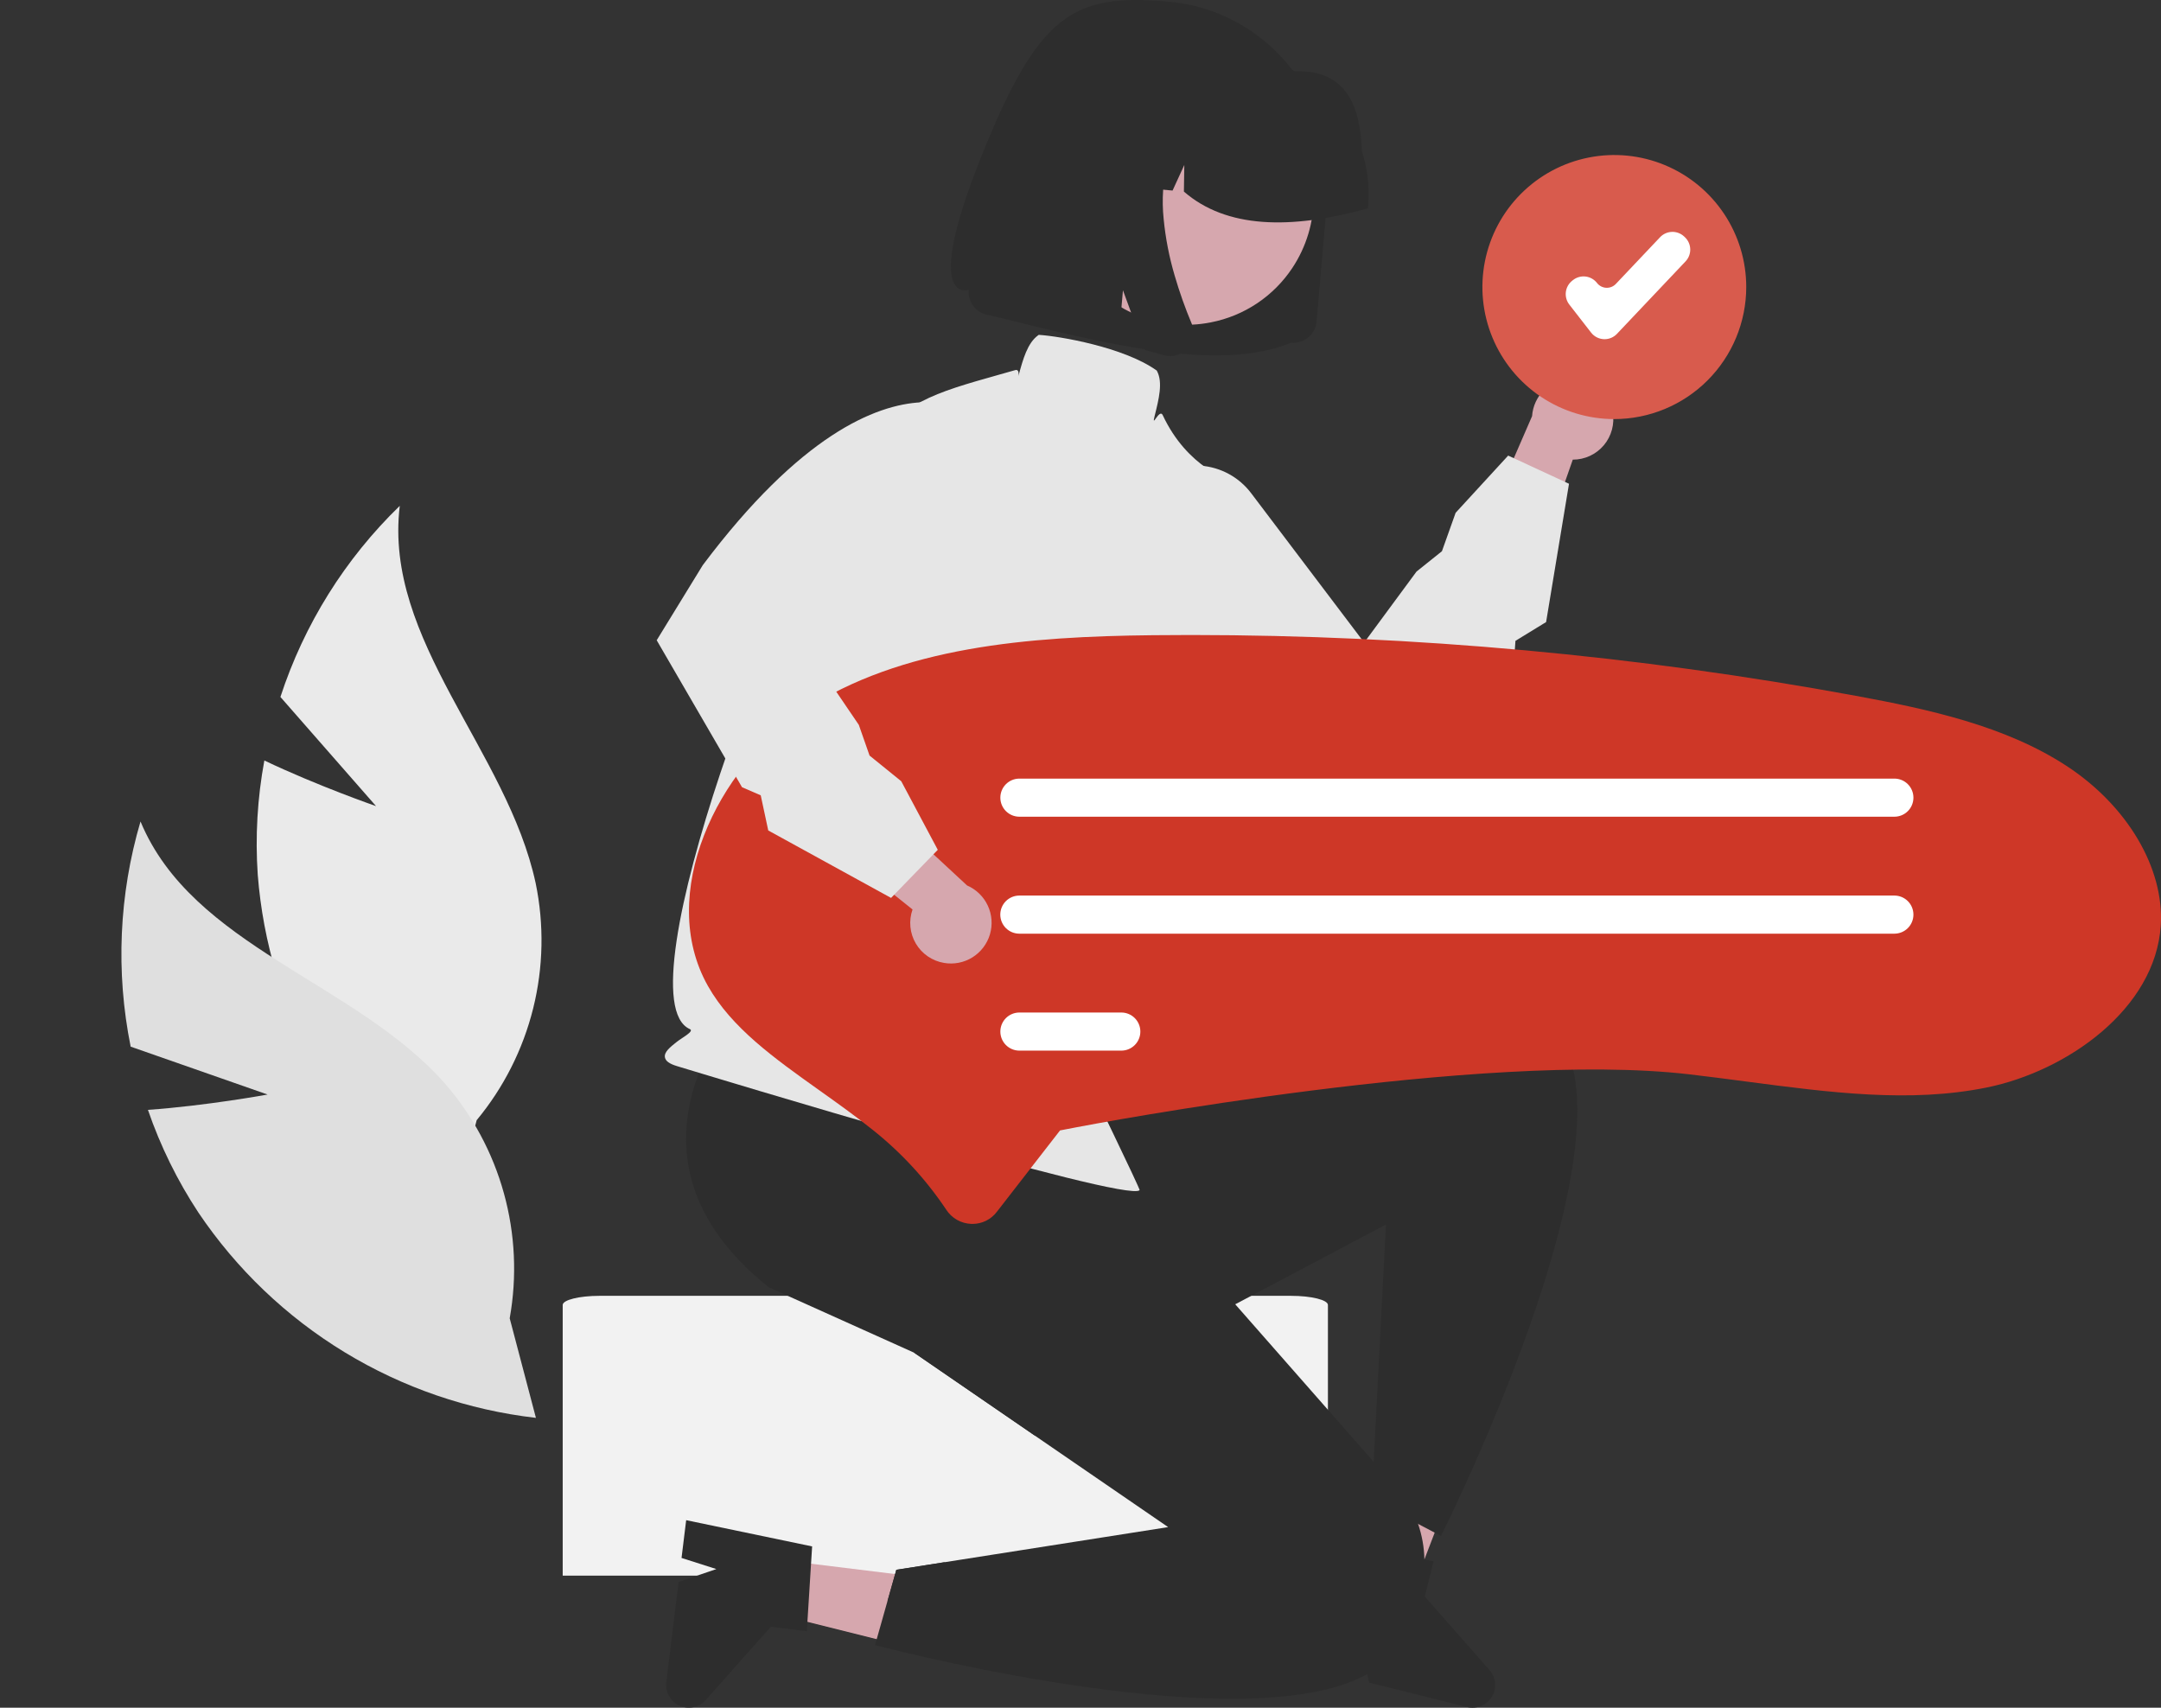 <svg width="534" height="422" viewBox="0 0 534 422" fill="none" xmlns="http://www.w3.org/2000/svg">
<rect x="0" y="0" width="534" height="422" fill="#333333" stroke="none"/>
<path d="M92.926 199.205L69.294 172.229C75.138 154.318 85.262 138.106 98.787 125C94.742 158.249 125.337 185.509 132.369 218.256C134.484 228.487 134.271 239.062 131.748 249.199C129.224 259.336 124.453 268.775 117.789 276.816L111.323 301.424C97.698 291.501 86.384 278.74 78.161 264.02C69.938 249.3 65.001 232.97 63.69 216.156C63.049 206.716 63.597 197.233 65.323 187.931C78.547 194.227 92.926 199.205 92.926 199.205Z" fill="#EAEAEA"/>
<path d="M66.127 270.475L32.287 258.642C28.562 240.173 29.397 221.073 34.721 203C47.559 233.933 87.599 242.581 109.83 267.617C116.704 275.479 121.723 284.789 124.513 294.856C127.304 304.922 127.795 315.489 125.951 325.771L132.431 350.376C115.69 348.454 99.564 342.923 85.165 334.163C70.765 325.404 58.434 313.624 49.022 299.636C43.819 291.736 39.631 283.212 36.556 274.265C51.164 273.228 66.127 270.475 66.127 270.475Z" fill="#DFDFDF"/>
<path d="M319.014 320.22H148.151C143.131 320.22 139.049 321.232 139.049 322.482V389.368H328.14V322.482C328.14 321.232 324.058 320.22 319.014 320.22Z" fill="#F2F2F2"/>
<path d="M191.253 385.296L189.656 398.315L239.069 410.674L241.426 391.46L191.253 385.296Z" fill="#D6A7AE"/>
<path d="M200.683 382.142L199.373 403.094L190.469 402L174.399 420.098C173.605 420.992 172.547 421.608 171.378 421.858C170.21 422.107 168.992 421.976 167.903 421.484C166.814 420.991 165.911 420.163 165.326 419.121C164.74 418.079 164.503 416.876 164.648 415.689L167.685 390.927L177.016 387.741L168.413 384.993L169.558 375.657L200.683 382.142Z" fill="#2D2D2D"/>
<path d="M335.606 391.705L348.323 394.877L366.599 347.297L347.83 342.615L335.606 391.705Z" fill="#D6A7AE"/>
<path d="M368.064 412.688L352.075 394.519L354.246 385.805L351.983 385.382H351.969L337.841 382.743L333.625 381.952L323.403 412.081L332.525 414.36L336.297 406.147L337.876 413.69L338.32 415.8L362.509 421.833C363.668 422.122 364.889 422.032 365.993 421.578C367.098 421.123 368.028 420.327 368.649 419.306C369.269 418.285 369.547 417.092 369.442 415.901C369.337 414.71 368.854 413.585 368.064 412.688Z" fill="#2D2D2D"/>
<path d="M228.905 386.758L233.515 386.031C228.566 391.189 223.814 394.597 219.302 395.655L221.488 387.922L228.905 386.758Z" fill="#2D2D2D"/>
<path d="M363.588 363.536C359.224 373.302 356.079 379.553 356.079 379.553L354.521 378.735L350.418 376.583L340.647 371.453L338.969 370.571L339.448 361.243L341.578 319.994L342.48 302.608L305.235 322.309L261.165 345.621C259.361 348.768 257.567 351.831 255.786 354.808L225.845 334.254L256.23 289.88L273.94 281.596L270.119 280.855C271.096 279.442 272.2 278.122 273.418 276.911L274.758 276.156C274.758 276.156 359.026 229.7 383.271 253.52C385.362 255.651 386.931 258.237 387.854 261.077C396.166 284.969 375.403 337.119 363.588 363.536Z" fill="#2D2D2D"/>
<path d="M345.046 407.234C343.231 409.95 340.766 412.169 337.876 413.69C335.428 415.03 332.836 416.088 330.149 416.844C294.42 427.294 216.229 406.528 216.229 406.528L219.302 395.655L221.488 387.922L228.904 386.758L233.515 386.031L288.66 377.373L273.467 366.944L255.786 354.808L225.845 334.254L189.96 318.103C148.365 284.94 183.192 247.756 183.192 247.756L206.471 231.245L214.029 225.882L260.46 249.661L273.94 281.596L278.085 291.411L305.235 322.309L339.448 361.243L339.716 361.547C340.706 362.298 341.637 363.124 342.501 364.016C342.818 364.327 343.15 364.673 343.488 365.046C346.563 368.376 348.922 372.303 350.418 376.583C351.39 379.405 351.918 382.362 351.983 385.346C351.987 385.352 351.989 385.358 351.989 385.364C351.989 385.37 351.987 385.376 351.983 385.382C352.138 391.598 350.355 398.929 345.046 407.234Z" fill="#2D2D2D"/>
<path d="M167.277 263.45C165.426 262.891 164.483 262.21 164.311 261.307C164.059 259.983 165.546 258.802 167.269 257.434C168.471 256.481 171.64 254.822 170.482 254.312C152.915 246.571 195.623 136.668 208.016 124.18C210.534 121.642 210.234 116.491 213.59 111.908C222.756 99.392 230.799 97.124 246.82 92.607C248.121 92.24 249.476 91.856 250.885 91.455C252.709 90.934 250.786 96.119 251.737 92.643C252.793 88.78 253.886 84.784 256.509 82.874L256.68 82.749L256.891 82.763C261.745 83.084 277.597 85.747 285.727 91.492L285.839 91.572L285.904 91.693C287.403 94.491 286.343 98.713 285.318 102.795C284.475 106.147 286.501 100.844 287.307 102.567C293.468 115.734 304.062 118.715 304.17 118.745L304.696 118.888L304.591 119.423C307.36 133.794 288.365 178.319 284.259 208.301C280.087 238.761 303.87 273.068 268.92 267.301C269 267.565 281.819 293.904 281.61 294.113C278.433 297.298 174.256 265.559 167.277 263.45Z" fill="#E6E6E6"/>
<path d="M398.516 101.857C398.769 103.297 398.703 104.775 398.323 106.186C397.943 107.598 397.259 108.909 396.318 110.027C395.377 111.146 394.202 112.044 392.877 112.659C391.551 113.273 390.107 113.59 388.647 113.586L376.912 147.128L365.73 132.437L378.588 102.837C378.758 100.382 379.821 98.074 381.578 96.351C383.334 94.627 385.661 93.609 388.117 93.488C390.573 93.367 392.989 94.152 394.905 95.695C396.822 97.237 398.107 99.43 398.516 101.857Z" fill="#D6A7AE"/>
<path d="M346.875 195.328L325.605 190.725C287.24 178.567 274.085 163.562 269.796 153.113C265.22 141.964 269.39 133.804 269.57 133.464L269.68 133.316L283.439 119.915C285.187 118.212 287.276 116.901 289.569 116.069C291.861 115.236 294.304 114.9 296.736 115.084C299.168 115.268 301.533 115.967 303.675 117.135C305.816 118.303 307.685 119.914 309.157 121.859L337.099 158.784L350.037 141.24L356.313 136.215L359.698 126.717L372.682 112.582L387.713 119.543L382.054 153.724L374.481 158.359L374.124 163.391L374 163.538L346.875 195.328Z" fill="#E6E6E6"/>
<path d="M240.307 302.445C240.202 302.445 240.097 302.443 239.991 302.439C238.756 302.394 237.549 302.051 236.474 301.439C235.399 300.827 234.488 299.965 233.818 298.925C228.798 291.416 222.637 284.737 215.559 279.13C211.274 275.702 206.796 272.515 202.466 269.432C191.295 261.482 180.775 253.995 174.935 243.649C162.202 221.09 177.197 189.668 198.618 175.577C222.645 159.773 254.248 157.293 284.821 156.969C287.998 156.935 291.177 156.918 294.358 156.918C349.444 156.94 404.413 161.97 458.589 171.948C476.604 175.274 495.461 179.349 510.614 189.239C525.677 199.069 534.833 214.55 533.94 228.68C532.636 249.306 510.789 264.718 490.895 268.748C471.933 272.585 452.235 269.992 431.381 267.246C426.777 266.64 422.017 266.013 417.31 265.468C366.151 259.55 270.045 277.791 265.979 278.571L261.945 279.344L246.294 299.502C245.59 300.421 244.683 301.165 243.645 301.675C242.606 302.186 241.464 302.449 240.307 302.445Z" fill="#CE3727"/>
<path d="M468.124 201.822H251.892C250.646 201.821 249.45 201.324 248.569 200.441C247.688 199.558 247.193 198.361 247.193 197.114C247.193 195.866 247.688 194.669 248.569 193.786C249.45 192.903 250.646 192.406 251.892 192.405H468.124C469.371 192.406 470.566 192.903 471.447 193.786C472.328 194.669 472.823 195.866 472.823 197.114C472.823 198.361 472.328 199.558 471.447 200.441C470.566 201.324 469.371 201.821 468.124 201.822Z" fill="white"/>
<path d="M468.124 230.725H251.892C251.274 230.726 250.662 230.605 250.091 230.369C249.519 230.133 249 229.787 248.562 229.35C248.125 228.913 247.777 228.394 247.54 227.823C247.303 227.252 247.18 226.64 247.18 226.021C247.179 225.402 247.3 224.79 247.536 224.218C247.772 223.646 248.119 223.127 248.555 222.689C248.992 222.251 249.511 221.904 250.082 221.667C250.653 221.43 251.265 221.308 251.883 221.307H468.124C469.371 221.309 470.566 221.806 471.447 222.689C472.328 223.571 472.823 224.768 472.823 226.016C472.823 227.264 472.328 228.461 471.447 229.344C470.566 230.226 469.371 230.723 468.124 230.725Z" fill="white"/>
<path d="M277.091 259.627H251.892C250.646 259.625 249.45 259.128 248.569 258.245C247.688 257.362 247.193 256.166 247.193 254.918C247.193 253.67 247.688 252.473 248.569 251.59C249.45 250.707 250.646 250.211 251.892 250.209H277.091C278.338 250.211 279.533 250.707 280.414 251.59C281.295 252.473 281.79 253.67 281.79 254.918C281.79 256.166 281.295 257.362 280.414 258.245C279.533 259.128 278.338 259.625 277.091 259.627Z" fill="white"/>
<path d="M398.912 103.17C416.699 103.17 431.118 88.738 431.118 70.936C431.118 53.134 416.699 38.703 398.912 38.703C381.125 38.703 366.706 53.134 366.706 70.936C366.706 88.738 381.125 103.17 398.912 103.17Z" fill="white"/>
<path d="M398.912 103.563C392.465 103.563 386.162 101.65 380.801 98.065C375.44 94.48 371.262 89.384 368.795 83.422C366.327 77.46 365.682 70.9 366.939 64.571C368.197 58.242 371.302 52.429 375.861 47.866C380.42 43.303 386.229 40.196 392.552 38.937C398.876 37.678 405.431 38.324 411.387 40.793C417.344 43.263 422.435 47.444 426.018 52.81C429.6 58.175 431.512 64.483 431.512 70.936C431.502 79.586 428.064 87.879 421.953 93.996C415.841 100.113 407.555 103.553 398.912 103.563Z" fill="#D85B4D"/>
<path d="M396.501 83.819C396.432 83.819 396.364 83.816 396.295 83.813C395.688 83.784 395.095 83.623 394.557 83.343C394.018 83.063 393.546 82.669 393.173 82.189L387.791 75.264C387.451 74.827 387.2 74.327 387.054 73.793C386.907 73.259 386.866 72.701 386.935 72.152C387.004 71.602 387.18 71.071 387.453 70.59C387.727 70.108 388.092 69.686 388.529 69.346L388.723 69.195C389.16 68.854 389.659 68.603 390.193 68.456C390.727 68.309 391.284 68.269 391.834 68.338C392.383 68.406 392.913 68.583 393.394 68.857C393.876 69.131 394.298 69.497 394.638 69.934C394.91 70.284 395.254 70.57 395.646 70.774C396.039 70.978 396.471 71.095 396.913 71.117C397.355 71.138 397.796 71.064 398.207 70.899C398.617 70.734 398.988 70.483 399.292 70.161L410.22 58.615C410.989 57.804 412.049 57.331 413.165 57.301C414.282 57.27 415.365 57.685 416.178 58.453L416.357 58.623C416.759 59.004 417.082 59.461 417.307 59.967C417.533 60.472 417.656 61.018 417.671 61.571C417.686 62.125 417.592 62.676 417.394 63.193C417.196 63.711 416.898 64.184 416.518 64.586L399.559 82.501C399.165 82.917 398.691 83.249 398.166 83.475C397.64 83.702 397.073 83.819 396.501 83.819Z" fill="white"/>
<path d="M233.284 237.951C231.843 237.712 230.471 237.16 229.266 236.334C228.061 235.508 227.052 234.427 226.31 233.168C225.567 231.909 225.11 230.502 224.969 229.047C224.829 227.591 225.009 226.123 225.497 224.745L197.764 202.551L215.318 196.859L238.962 218.807C241.221 219.781 243.044 221.55 244.087 223.78C245.129 226.009 245.319 228.544 244.619 230.903C243.919 233.263 242.378 235.284 240.289 236.583C238.2 237.882 235.708 238.369 233.284 237.951Z" fill="#D6A7AE"/>
<path d="M162.276 158.216L173.662 139.656C197.835 107.456 216.339 100.005 227.61 99.416C239.637 98.789 245.948 105.43 246.209 105.714L246.312 105.865L254.387 123.299C255.413 125.514 255.957 127.921 255.982 130.362C256.008 132.802 255.515 135.221 254.536 137.456C253.556 139.692 252.114 141.693 250.303 143.329C248.492 144.964 246.355 146.195 244.033 146.941L199.965 161.093L212.218 179.123L214.876 186.715L222.708 193.058L231.733 210.001L220.19 221.89L189.841 205.221L187.981 196.534L183.356 194.53L183.258 194.364L162.276 158.216Z" fill="#E6E6E6"/>
<path d="M319.071 84.69L319.099 84.692C320.623 84.824 322.136 84.344 323.306 83.36C324.476 82.375 325.207 80.965 325.339 79.441L328.127 47.365C328.632 41.619 327.978 35.83 326.202 30.341C322.723 19.631 315.248 10.677 305.336 5.346C300.217 2.6 294.597 0.921 288.812 0.408C265.148 -1.69 256.538 3.297 242.168 39.493C227.799 75.69 239.376 71.618 239.376 71.618C239.308 72.391 239.396 73.17 239.635 73.908C240.104 75.348 241.112 76.551 242.446 77.266C243.131 77.632 243.883 77.856 244.656 77.925C272.662 84.853 300.923 92.152 319.076 84.69L319.071 84.69Z" fill="#2D2D2D"/>
<path d="M266.673 30.93C263.198 36.151 261.347 42.285 261.353 48.557C261.359 54.831 263.222 60.961 266.707 66.175C270.192 71.389 275.143 75.452 280.934 77.851C286.725 80.251 293.097 80.879 299.244 79.656C303.314 78.86 307.185 77.263 310.634 74.959C314.082 72.654 317.04 69.688 319.335 66.232C322.803 61.013 324.649 54.884 324.641 48.616C324.633 42.349 322.771 36.224 319.29 31.014C315.809 25.804 310.865 21.743 305.081 19.341C299.296 16.94 292.931 16.306 286.788 17.52C282.715 18.312 278.84 19.905 275.387 22.207C271.934 24.509 268.972 27.474 266.673 30.931L266.673 30.93Z" fill="#D6A7AE"/>
<path d="M338.065 50.86C338.464 46.316 337.946 41.737 336.542 37.397C336.153 26.759 333.005 17.142 320.041 17.633C316.019 15.477 311.604 14.154 307.06 13.74L300.648 13.15C300.576 13.143 300.504 13.137 300.432 13.13C291.461 12.355 282.55 15.178 275.658 20.978C268.767 26.778 264.46 35.081 263.685 44.06L263.629 44.702L277.194 45.938L282.946 33.404L282.744 46.447L289.751 47.088L292.651 40.764L292.551 47.34C303.007 56.435 318.774 56.811 338.003 51.504L338.065 50.86Z" fill="#2D2D2D"/>
<path d="M294.904 81.567C295.026 82.622 294.85 83.691 294.396 84.651C294.167 85.143 293.87 85.6 293.514 86.01C293.21 86.358 292.865 86.67 292.488 86.937C291.37 87.728 290.008 88.093 288.645 87.968C288.56 87.96 288.475 87.95 288.391 87.939C288.306 87.928 288.222 87.914 288.137 87.899C288.052 87.884 287.968 87.867 287.884 87.848C287.8 87.829 287.716 87.808 287.631 87.785L282.891 86.49L277.491 71.728L276.361 84.72L254.807 78.868L259.6 23.734L296.293 27.107L295.294 28.082C291.974 31.36 289.622 35.49 288.497 40.019C287.38 44.609 287.058 49.355 287.543 54.054C287.999 58.805 288.91 63.501 290.262 68.078C291.44 72.131 292.851 76.112 294.486 80.003C294.698 80.502 294.838 81.028 294.904 81.567Z" fill="#2D2D2D"/>
</svg>

